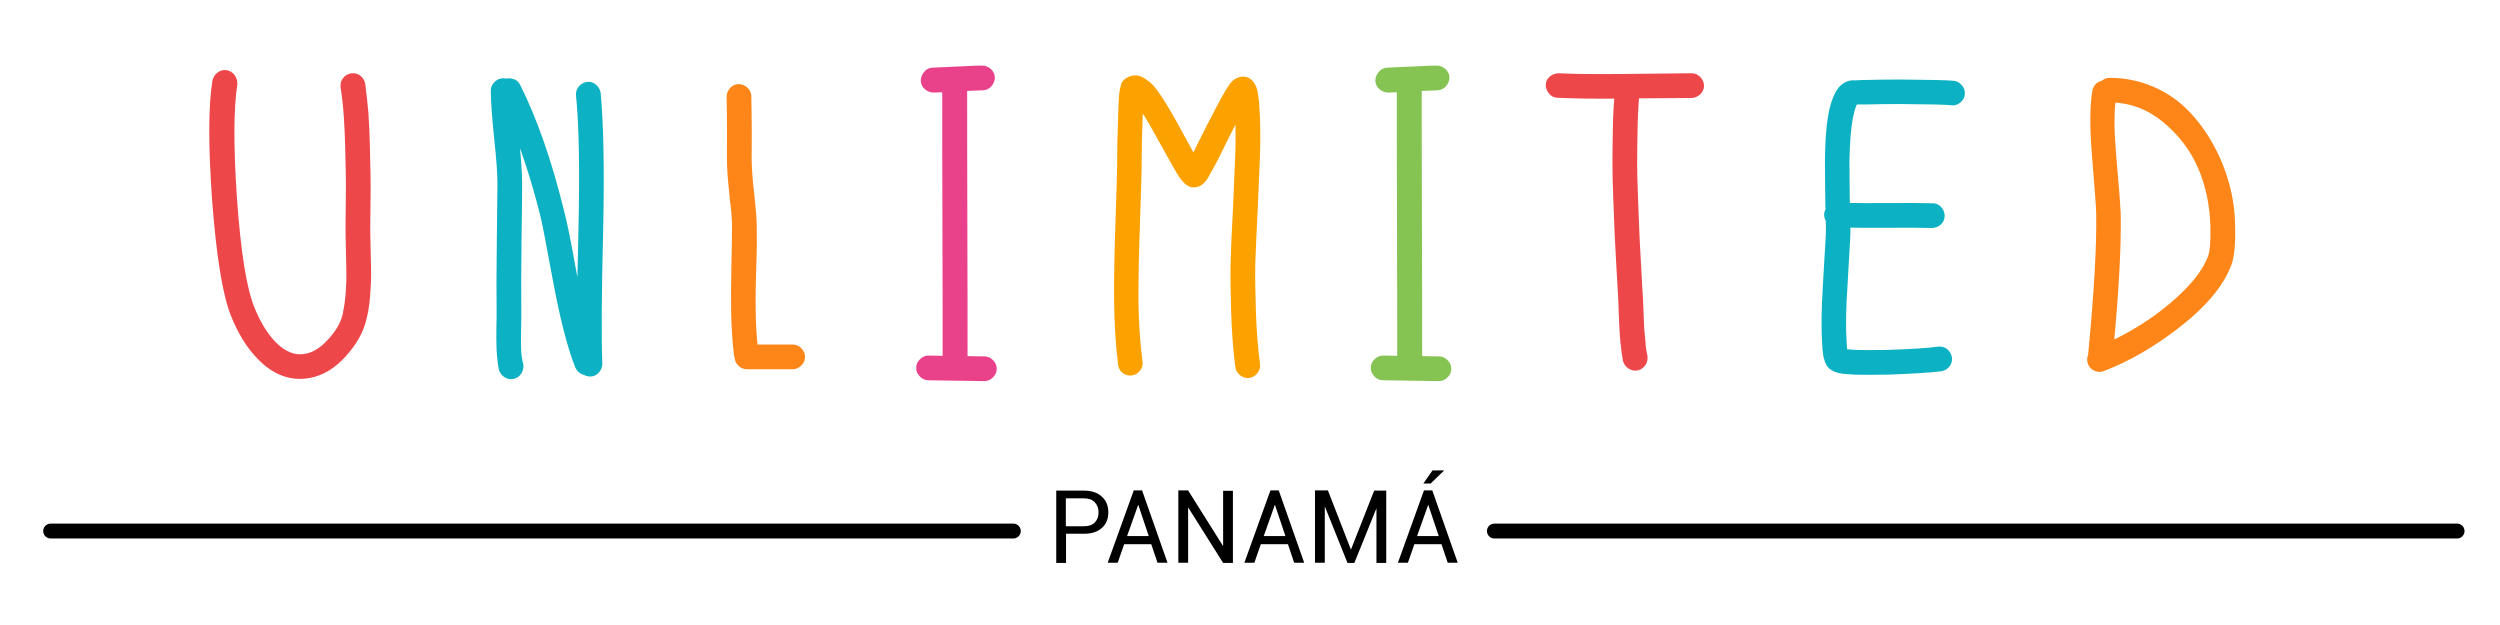 <?xml version="1.0" encoding="utf-8"?>
<!-- Generator: Adobe Illustrator 22.0.1, SVG Export Plug-In . SVG Version: 6.00 Build 0)  -->
<svg version="1.1" xmlns="http://www.w3.org/2000/svg" xmlns:xlink="http://www.w3.org/1999/xlink" x="0px" y="0px"
	 viewBox="0 0 1200 300" style="enable-background:new 0 0 1200 300;" xml:space="preserve">
<style type="text/css">
	.st0{fill:#ED474A;stroke:#ED474A;stroke-width:4.064;stroke-miterlimit:10;}
	.st1{fill:#0CB2C3;stroke:#0CB2C3;stroke-width:4.064;stroke-miterlimit:10;}
	.st2{fill:#FE8518;stroke:#FE8518;stroke-width:4.064;stroke-miterlimit:10;}
	.st3{fill:#EA418B;stroke:#EA418B;stroke-width:4.064;stroke-miterlimit:10;}
	.st4{fill:#FBA100;stroke:#FBA100;stroke-width:4.064;stroke-miterlimit:10;}
	.st5{fill:#85C353;stroke:#85C353;stroke-width:4.064;stroke-miterlimit:10;}
	.st6{fill:none;stroke:#000000;stroke-width:7.139;stroke-linecap:round;stroke-linejoin:round;stroke-miterlimit:10;}
	.st7{display:none;}
	.st8{display:inline;}
	.st9{stroke:#000000;stroke-width:4.063;stroke-miterlimit:10;}
	.st10{fill:none;stroke:#000000;stroke-width:7.138;stroke-linecap:round;stroke-linejoin:round;stroke-miterlimit:10;}
	.st11{fill:#FFFFFF;stroke:#FFFFFF;stroke-width:4.063;stroke-miterlimit:10;}
	.st12{fill:#FFFFFF;}
	.st13{fill:none;stroke:#FFFFFF;stroke-width:7.138;stroke-linecap:round;stroke-linejoin:round;stroke-miterlimit:10;}
</style>
<g id="Capa_1">
	<g>
		<path class="st0" d="M111.9,40.3c-1.8,11.6-1.9,29.8-0.2,54.8c1.8,25.7,4.6,43.4,8.4,52.9c2.9,7.3,6.4,13.1,10.7,17.6
			c5.1,5.2,10.5,7.3,16.2,6.2c4-0.7,8-3.1,11.9-7.4c4-4.3,6.6-8.7,7.6-13.3c0.6-2.9,1.1-6,1.4-9.6c0.3-3.5,0.4-6.6,0.4-9.3
			c0-2.7-0.1-6.2-0.2-10.5c-0.1-4.4-0.2-7.6-0.2-9.9c0-2.6,0-7.2,0.1-13.8c0.1-6.6,0.1-11.6,0-15c-0.1-3.4-0.2-7.8-0.3-13.2
			c-0.1-5.3-0.4-10.2-0.7-14.7c-0.3-4.5-0.8-8.9-1.5-13.4c-0.1-1.2,0.1-2.2,0.8-3c0.6-0.8,1.5-1.3,2.6-1.5c1.1-0.1,2.1,0.1,2.9,0.8
			c0.8,0.7,1.3,1.5,1.5,2.5c0.6,4.6,1.1,9.2,1.5,13.8c0.3,4.7,0.6,9.8,0.7,15.2c0.1,5.5,0.2,9.9,0.3,13.5c0.1,3.5,0.1,8.6,0,15.1
			c-0.1,6.6-0.1,11.1-0.1,13.6c0,1.8,0.1,5,0.2,9.5c0.1,4.5,0.2,8.1,0.2,10.9c0,2.8-0.2,6.2-0.5,10.1c-0.3,4-0.9,7.5-1.7,10.6
			c-1.3,5.7-4.4,11.3-9.4,16.8c-4.9,5.5-10.3,8.7-16,9.8c-8.6,1.6-16.4-1.3-23.4-8.6c-5.1-5.2-9.2-12-12.5-20.3
			c-3.9-10.1-6.8-28.5-8.8-55c-1.8-25.6-1.8-44.5,0.2-56.6c0.3-1,0.8-1.9,1.7-2.5c0.8-0.6,1.8-0.9,2.8-0.7c1,0.2,1.9,0.7,2.5,1.6
			C111.7,38.4,112,39.3,111.9,40.3z"/>
		<path class="st1" d="M247.8,41.5c8.2,16.4,15.1,36.3,20.9,59.9c1.6,6,3.3,14.6,5.3,25.8c2,11.2,3.6,19.5,4.9,24.7
			c0-6.4,0.3-20.4,0.8-42.1c0.6-28.2,0.3-49.6-1.2-64.2c-0.1-1,0.2-2,0.9-2.8c0.7-0.8,1.6-1.3,2.6-1.5c1-0.1,2,0.2,2.8,0.9
			c0.8,0.7,1.3,1.6,1.5,2.6c1.4,15.2,1.8,36.9,1.2,65.2c-0.8,31.3-0.9,52.9-0.4,64.6c0,1-0.4,2-1.1,2.8c-0.7,0.8-1.6,1.3-2.6,1.3
			c-0.8,0-1.6-0.2-2.3-0.6c-1.4-0.3-2.5-1.1-3.1-2.5c-3.6-9.1-7.2-22.9-10.6-41.3c-3.4-18.4-5.4-28.7-6-30.9
			c-4.4-17.7-9.6-33.4-15.4-47.2c0.3,1.6,0.6,4.6,1,9c1,10.4,1.6,17.9,1.6,22.6c0,4.4-0.1,13.8-0.3,28c-0.2,14.2-0.2,25.3-0.1,33.3
			c0,2,0,4.8-0.1,8.6c-0.1,3.8-0.1,7,0,9.8c0.1,2.7,0.4,5.3,1.1,7.8c0.1,1-0.1,2-0.7,2.9c-0.6,0.9-1.4,1.5-2.4,1.7
			c-1,0.2-2,0-2.9-0.6c-0.9-0.6-1.5-1.4-1.8-2.4c-0.5-2.7-0.8-5.7-1-8.8c-0.1-3.1-0.2-6.7-0.1-10.7c0.1-4,0.1-6.8,0.1-8.2
			c-0.1-7.8-0.1-18.9,0.1-33.2c0.2-14.3,0.3-23.7,0.3-28.1c0-4.6-0.5-11.8-1.6-21.8c-1-10-1.6-17.6-1.6-22.6c0-1,0.4-2,1.2-2.7
			c0.8-0.8,1.7-1.2,2.7-1.2c0.5,0,1,0.1,1.6,0.2c0.9-0.3,1.8-0.2,2.7,0.1C246.6,40,247.3,40.6,247.8,41.5z"/>
		<path class="st2" d="M358.6,46.2c0.1,3.8,0.2,9.9,0.2,18.5c-0.1,7.7-0.1,13.7,0.2,17.9c0.1,2,0.5,6.2,1.2,12.7
			c0.6,5.5,1,9.9,1,13.3c0.1,4.6,0.1,10.8-0.2,18.8c-0.3,8-0.4,15.2-0.3,21.7c0.1,6.5,0.4,12.6,1.1,18.3h18.7c1,0,2,0.4,2.7,1.2
			c0.8,0.8,1.2,1.7,1.2,2.7c0,1-0.4,2-1.2,2.7c-0.8,0.8-1.7,1.2-2.7,1.2h-22c-1,0-2-0.4-2.7-1.2c-0.8-0.8-1.2-1.7-1.2-2.7
			c-0.1-0.3-0.2-0.5-0.2-0.6c-0.8-6.1-1.2-12.7-1.4-19.7c-0.1-7-0.1-14.8,0.1-23.3c0.2-8.5,0.3-14.9,0.3-19.2c0-3.1-0.3-7.3-1-12.5
			c-0.7-6.5-1-10.9-1.2-13.1c-0.3-4.3-0.3-10.5-0.2-18.5c0-8.3-0.1-14.3-0.2-17.9c0-1,0.4-2,1.1-2.8c0.7-0.8,1.6-1.3,2.6-1.3
			c1,0,2,0.4,2.8,1.1C358.2,44.3,358.6,45.2,358.6,46.2z"/>
		<path class="st3" d="M447.8,34.5c3.1-0.1,7.5-0.3,13.2-0.6c5.7-0.3,9.1-0.4,10.4-0.4c1,0,2,0.4,2.8,1.1c0.8,0.7,1.3,1.6,1.3,2.6
			c0,1-0.4,2-1.1,2.8c-0.7,0.8-1.6,1.3-2.6,1.3l-9.6,0.4v0.8c0,14.4,0,36.2,0.1,65.2c0.1,29,0.1,50.7,0.1,65.2
			c4,0.1,7.4,0.2,10.1,0.2c1,0,2,0.4,2.7,1.2c0.8,0.8,1.2,1.7,1.2,2.7c0,1-0.4,2-1.2,2.7c-0.8,0.8-1.7,1.2-2.7,1.2
			c-3,0-7.4-0.1-13.4-0.2c-5.9-0.1-10.4-0.2-13.4-0.2c-1,0-2-0.4-2.7-1.2c-0.8-0.8-1.2-1.7-1.2-2.7c0-1,0.4-2,1.2-2.7
			c0.8-0.8,1.7-1.2,2.7-1.2c2.5,0,5.4,0.1,8.8,0.2c0-14.6,0-36.3-0.1-65.2c-0.1-28.9-0.1-50.6-0.1-65.1v-0.4l-6.2,0.2
			c-1,0-2-0.4-2.8-1.1c-0.8-0.7-1.3-1.6-1.3-2.6c0-1,0.4-2,1.1-2.8C445.8,34.9,446.7,34.5,447.8,34.5z"/>
		<path class="st4" d="M538.7,174.7c-1.2-9.4-1.8-19.7-1.9-31c-0.1-11.3,0.2-24.1,0.7-38.2c0.5-14.2,0.8-24.5,0.8-31
			c0-3.6,0.1-9.4,0.4-17.2c0.1-5.1,0.3-8.5,0.4-10.3c0.1-1.6,0.3-2.8,0.4-3.7c0.1-0.5,0.3-1,0.4-1.4c0-0.4,0.1-0.7,0.2-1
			c0.4-0.8,1-1.4,1.8-1.8c2.3-1.4,4.7-1.2,7.2,0.8c1.6,0.9,3.2,2.5,4.9,4.9c2.3,3.1,5.3,8,9,14.6l8.2,15l1.6,3.1l1-1.8l7-14
			c3.4-6.6,5.9-11.4,7.6-14.4c1.2-2.2,2.2-3.9,3.1-5.1c0.5-0.8,1-1.4,1.6-2c1.2-0.9,2.4-1.4,3.7-1.4c1.3,0,2.4,0.6,3.3,1.8
			c0.4,0.5,0.7,1.1,1,1.8c0.4,0.9,0.6,2.1,0.8,3.5c0.4,2.2,0.6,5.3,0.8,9.4c0.3,6.9,0.3,13.8,0,20.9l-1,23.6
			c-0.7,12.9-1,22-1.2,27.3c-0.1,5.3,0,12.8,0.3,22.3c0.3,9.6,1,18,2,25.5c0.1,1-0.1,2-0.8,2.9c-0.7,0.9-1.5,1.4-2.5,1.6
			c-1,0.1-2-0.1-2.9-0.8c-0.9-0.7-1.4-1.5-1.6-2.5c-1-7.7-1.7-16.4-2-26.1c-0.3-9.8-0.4-17.4-0.3-22.9c0.1-5.5,0.5-14.7,1.2-27.6
			l1-23.6c0.3-7,0.3-13.7,0-20.1c0-1.3-0.1-2.5-0.2-3.7l-6.8,13.3c-3.6,7.4-6,12.2-7.2,14.2l-2.7,4.9c-0.5,0.8-1,1.4-1.4,1.8
			c-0.4,0.4-0.8,0.7-1.2,1c-1,0.5-2.1,0.7-3.1,0.6c-1-0.3-2-0.9-2.9-2c-0.5-0.4-1-1-1.6-2c-0.9-1.3-2-3.1-3.3-5.5L556,63.2
			c-3.5-6.4-6.3-10.9-8.4-13.7l-0.8-1c-0.1,2.3-0.3,5.3-0.4,9c-0.3,7.2-0.4,12.8-0.4,17c0,6.9-0.3,17.4-0.8,31.4
			c-0.5,14-0.8,26.6-0.8,37.6c0.1,10.9,0.8,21.1,2,30.4c0.1,1-0.1,2-0.8,2.8c-0.7,0.8-1.5,1.3-2.6,1.5c-1.1,0.1-2.1-0.1-2.9-0.8
			C539.3,176.8,538.8,175.9,538.7,174.7z"/>
		<path class="st5" d="M666,34.5c3.1-0.1,7.5-0.3,13.2-0.6c5.7-0.3,9.1-0.4,10.4-0.4c1,0,2,0.4,2.8,1.1c0.8,0.7,1.3,1.6,1.3,2.6
			c0,1-0.4,2-1.1,2.8c-0.7,0.8-1.6,1.3-2.6,1.3l-9.6,0.4v0.8c0,14.4,0,36.2,0.1,65.2c0.1,29,0.1,50.7,0.1,65.2
			c4,0.1,7.4,0.2,10.1,0.2c1,0,2,0.4,2.7,1.2c0.8,0.8,1.2,1.7,1.2,2.7c0,1-0.4,2-1.2,2.7c-0.8,0.8-1.7,1.2-2.7,1.2
			c-3,0-7.4-0.1-13.4-0.2c-5.9-0.1-10.4-0.2-13.4-0.2c-1,0-2-0.4-2.7-1.2c-0.8-0.8-1.2-1.7-1.2-2.7c0-1,0.4-2,1.2-2.7
			c0.8-0.8,1.7-1.2,2.7-1.2c2.5,0,5.4,0.1,8.8,0.2c0-14.6,0-36.3-0.1-65.2c-0.1-28.9-0.1-50.6-0.1-65.1v-0.4l-6.2,0.2
			c-1,0-2-0.4-2.8-1.1c-0.8-0.7-1.3-1.6-1.3-2.6c0-1,0.4-2,1.1-2.8C664.1,34.9,665,34.5,666,34.5z"/>
		<path class="st0" d="M748.2,37.2c6.2,0.3,12.9,0.4,20,0.4c7.1,0,15-0.1,23.7-0.2c8.7-0.1,15.4-0.2,20.1-0.2c1,0,2,0.4,2.7,1.2
			s1.2,1.7,1.2,2.7c0,1-0.4,2-1.2,2.7S813,45,811.9,45c-3.8,0-12.8,0.1-27.1,0.2c-0.4,5.2-0.7,10.8-0.8,16.8
			c-0.1,6-0.2,11.1-0.2,15.4c0,4.3,0.1,10,0.4,17.3c0.3,7.2,0.5,12.4,0.6,15.4c0.1,3.1,0.4,8.8,0.9,17.4c0.5,8.5,0.7,13.8,0.9,15.9
			c0.1,1.7,0.2,4.1,0.3,7.1c0.1,3.1,0.2,5.5,0.3,7.3l0.6,6.4c0.1,2.6,0.5,4.9,1,7c0.1,1-0.1,2-0.7,2.9c-0.6,0.9-1.4,1.5-2.4,1.7
			c-1,0.2-2,0-2.9-0.6c-0.9-0.6-1.5-1.4-1.8-2.4c-0.5-3-0.9-6-1.2-9c-0.3-3-0.5-6.9-0.7-11.6c-0.2-4.7-0.3-7.6-0.3-8.5
			c-0.1-2.1-0.4-7.3-0.9-15.7c-0.5-8.4-0.7-14.1-0.9-17.3c-0.1-3.1-0.3-8.3-0.6-15.5c-0.3-7.2-0.4-13-0.4-17.5
			c0-4.4,0.1-9.6,0.2-15.6c0.1-6,0.4-11.6,0.8-16.8c-11.4,0.1-21.2,0-29.3-0.4c-1,0-1.9-0.4-2.6-1.3c-0.7-0.8-1.1-1.8-1.1-2.8
			c0-1,0.4-1.9,1.3-2.6C746.2,37.6,747.1,37.2,748.2,37.2z"/>
		<path class="st1" d="M936.8,48.5c-2.5-0.3-10.7-0.5-24.8-0.6c-6.4,0-11.6,0.1-15.6,0.2h-5.1c-0.5,0.1-0.9,0.2-1.2,0.2
			c-0.4,0.4-0.7,1-1,1.8c-0.7,1.6-1.2,3.8-1.8,6.6c-0.9,4.9-1.4,11.6-1.6,20.1c0,5.3,0.1,12.6,0.2,21.8v0.8
			c4.6,0.1,11.5,0.2,20.9,0.1c9.4-0.1,16.3,0,20.9,0.1c1,0,1.9,0.4,2.6,1.2c0.7,0.8,1.1,1.7,1.1,2.8c0,1.1-0.4,2-1.2,2.7
			c-0.8,0.7-1.8,1.1-2.9,1.1c-4.7-0.1-11.5-0.2-20.5-0.1c-9,0.1-15.9,0-20.7-0.1c0.1,3,0.1,5.1,0,6.4c-1,18.3-1.6,28.9-1.8,31.6
			c-0.3,7.5-0.3,13.6,0,18.1c0.1,2.6,0.3,4.5,0.4,5.7c0.1,0.1,0.2,0.3,0.2,0.4c0.3,0.1,0.5,0.2,0.8,0.2c1.3,0.1,3.1,0.3,5.3,0.4
			c3.8,0.1,8.6,0.1,14.6,0c12-0.4,20.2-0.9,24.8-1.6c1.2-0.1,2.2,0.1,3,0.8c0.8,0.7,1.3,1.5,1.5,2.6c0.1,1.1-0.1,2.1-0.8,2.9
			c-0.7,0.8-1.5,1.3-2.5,1.5c-5.1,0.6-13.7,1.2-25.7,1.6c-6.1,0.1-11.2,0.1-15.2,0c-2.3-0.1-4.3-0.3-5.9-0.4c-2-0.3-3.4-0.7-4.5-1.4
			c-1-0.5-1.8-1.4-2.3-2.7c-0.3-0.8-0.5-1.7-0.8-2.7c-0.3-1.7-0.5-4-0.6-6.8c-0.3-4.7-0.3-11,0-18.9c0.1-2.7,0.7-13.3,1.8-31.6
			c0.1-1.4,0.1-4,0-7.8c-0.5-0.8-0.8-1.6-0.8-2.5c0-0.8,0.3-1.4,0.8-2l-0.2-2.1c-0.1-9.4-0.2-16.8-0.2-22.2
			c0.1-8.8,0.6-15.9,1.6-21.3c0.6-3.4,1.4-6.1,2.3-8.2c1.2-3,2.8-5,4.9-6c0.5-0.3,1.2-0.5,2.1-0.6h1.8c1.4-0.1,3.2-0.2,5.5-0.2
			c4.2-0.1,9.4-0.2,15.8-0.2c14.3,0.1,22.8,0.3,25.6,0.6c1,0.1,1.9,0.6,2.6,1.5c0.7,0.8,1,1.8,0.9,2.8c-0.1,1-0.6,1.9-1.5,2.6
			C938.8,48.4,937.8,48.7,936.8,48.5z"/>
		<path class="st2" d="M1012.7,39.4c7.1,0,13.8,1.4,20.1,4.1s11.6,6.4,16.1,11c4.5,4.6,8.4,9.9,11.7,15.9c3.3,6,5.8,12.2,7.5,18.5
			c1.7,6.2,2.6,12.6,2.7,18.9c0.3,8.8-0.3,15-1.6,18.5c-3.6,9.9-12.2,20-25.6,30.2c-11.6,8.8-23.1,15.4-34.5,19.7
			c-1,0.4-2,0.4-3-0.1c-1-0.5-1.7-1.2-2-2.2c-0.4-1-0.3-2.1,0.2-3.1v-0.2c2.9-30,4.2-52.9,3.9-68.5c0-2-0.7-11.4-2.1-28.5
			c-1-12.2-1-22.1,0.2-29.6c0.4-2,1.6-3.1,3.5-3.3C1010.5,39.8,1011.5,39.4,1012.7,39.4z M1012.5,166.3c9.2-4.2,18-9.4,26.3-15.8
			c12.2-9.5,19.9-18.5,23-26.9c1-2.6,1.4-7.7,1.2-15.4c-0.3-10.1-2.3-19.7-6.2-28.7c-4-9-9.9-16.5-17.5-22.7
			c-7.6-6.2-16.2-9.4-25.7-9.7c-0.9,6.5-0.9,15.1,0,25.7c1.6,18.3,2.3,28.1,2.3,29.3C1016.2,117.8,1015.1,139.2,1012.5,166.3z"/>
	</g>
	<g>
		<g>
			<path d="M511.7,256.3v13.9H507v-34.7h13.3c3.7,0,6.6,1,8.6,2.9c2.1,1.9,3.1,4.4,3.1,7.5c0,3.1-1,5.7-3.1,7.5
				c-2.1,1.9-4.9,2.8-8.6,2.8H511.7z M511.7,252.6h8.6c2.3,0,4.1-0.6,5.3-1.9c1.2-1.3,1.7-2.9,1.7-4.8c0-1.9-0.6-3.5-1.8-4.8
				c-1.2-1.3-2.9-1.9-5.3-1.9h-8.6V252.6z"/>
			<path d="M552.6,261.2h-13l-3.1,8.9h-4.8l12.5-34.7h4l12.2,34.7h-4.8L552.6,261.2z M541,257.3h10.4l-5-14.9h-0.1L541,257.3z"/>
			<path d="M591.8,270.2h-4.7l-16.7-26.5l-0.1,0v26.4h-4.7v-34.7h4.7L587,262l0.1,0v-26.4h4.7V270.2z"/>
			<path d="M618.2,261.2h-13l-3.1,8.9h-4.8l12.5-34.7h4l12.2,34.7h-4.8L618.2,261.2z M606.6,257.3h10.4l-5-14.9h-0.1L606.6,257.3z"
				/>
			<path d="M648.4,263.7h0.1l11.1-28.2h5.8v34.7h-4.7v-26l-0.1,0l-10.5,26h-3.3L636,243.3l-0.1,0v26.8h-4.7v-34.7h6.2L648.4,263.7z"
				/>
			<path d="M691.9,261.2h-13l-3.1,8.9h-4.8l12.5-34.7h4l12.2,34.7h-4.8L691.9,261.2z M680.2,257.3h10.4l-5-14.9h-0.1L680.2,257.3z
				 M687.6,225.8h5.5l0,0.1l-6.4,6.2h-3.5L687.6,225.8z"/>
		</g>
		<line class="st6" x1="717.3" y1="254.9" x2="1179.4" y2="254.9"/>
		<line class="st6" x1="24.3" y1="254.9" x2="486.4" y2="254.9"/>
	</g>
</g>
<g id="Capa_2" class="st7">
	<g class="st8">
		<g>
			<path class="st9" d="M110.2,38.4c-1.8,11.6-1.9,29.8-0.2,54.8c1.8,25.7,4.6,43.4,8.4,52.9c2.9,7.3,6.4,13.1,10.7,17.6
				c5.1,5.2,10.5,7.3,16.2,6.2c4-0.7,8-3.1,11.9-7.4c4-4.3,6.6-8.7,7.6-13.3c0.6-2.9,1.1-6,1.4-9.6c0.3-3.5,0.4-6.6,0.4-9.3
				c0-2.7-0.1-6.2-0.2-10.5c-0.1-4.4-0.2-7.6-0.2-9.8c0-2.6,0-7.2,0.1-13.7c0.1-6.6,0.1-11.6,0-15c-0.1-3.4-0.2-7.8-0.3-13.2
				c-0.1-5.3-0.4-10.2-0.7-14.7c-0.3-4.5-0.8-8.9-1.5-13.4c-0.1-1.2,0.1-2.2,0.8-3c0.6-0.8,1.5-1.3,2.6-1.5c1.1-0.1,2.1,0.1,2.9,0.8
				c0.8,0.7,1.3,1.5,1.5,2.5c0.6,4.6,1.1,9.2,1.5,13.8c0.3,4.7,0.6,9.8,0.7,15.2c0.1,5.5,0.2,9.9,0.3,13.5c0.1,3.5,0.1,8.6,0,15.1
				C174,103,174,107.5,174,110c0,1.8,0.1,5,0.2,9.5c0.1,4.5,0.2,8.1,0.2,10.9c0,2.8-0.2,6.2-0.5,10.1c-0.3,4-0.9,7.5-1.7,10.6
				c-1.3,5.7-4.4,11.3-9.4,16.8c-4.9,5.5-10.3,8.7-16,9.8c-8.6,1.6-16.4-1.3-23.4-8.6c-5.1-5.2-9.2-12-12.5-20.3
				c-3.9-10.1-6.8-28.5-8.8-55c-1.8-25.6-1.8-44.5,0.2-56.6c0.3-1,0.8-1.9,1.7-2.5c0.8-0.6,1.8-0.9,2.8-0.7c1,0.2,1.9,0.7,2.5,1.6
				C110.1,36.4,110.4,37.4,110.2,38.4z"/>
			<path class="st9" d="M246.2,39.6c8.2,16.4,15.1,36.3,20.9,59.9c1.6,6,3.3,14.6,5.3,25.8c2,11.2,3.6,19.5,4.9,24.7
				c0-6.4,0.3-20.4,0.8-42.1c0.6-28.2,0.3-49.6-1.2-64.2c-0.1-1,0.2-2,0.9-2.8c0.7-0.8,1.6-1.3,2.6-1.5c1-0.1,2,0.2,2.8,0.9
				c0.8,0.7,1.3,1.6,1.5,2.6c1.4,15.2,1.8,36.9,1.2,65.1c-0.8,31.3-0.9,52.9-0.4,64.6c0,1-0.4,2-1.1,2.8c-0.7,0.8-1.6,1.3-2.6,1.3
				c-0.8,0-1.6-0.2-2.3-0.6c-1.4-0.3-2.5-1.1-3.1-2.5c-3.6-9.1-7.2-22.9-10.6-41.2c-3.4-18.4-5.4-28.7-5.9-30.9
				c-4.4-17.7-9.6-33.4-15.4-47.2c0.3,1.6,0.6,4.6,1,9c1,10.4,1.6,17.9,1.6,22.6c0,4.4-0.1,13.8-0.3,28c-0.2,14.2-0.2,25.3-0.1,33.3
				c0,2,0,4.8-0.1,8.6c-0.1,3.8-0.1,7,0,9.8c0.1,2.7,0.4,5.3,1.1,7.8c0.1,1-0.1,2-0.7,2.9c-0.6,0.9-1.4,1.5-2.4,1.7
				c-1,0.2-2,0-2.9-0.6c-0.9-0.6-1.5-1.4-1.8-2.4c-0.5-2.7-0.8-5.7-1-8.8c-0.1-3.1-0.2-6.7-0.1-10.7c0.1-4,0.1-6.8,0.1-8.2
				c-0.1-7.8-0.1-18.9,0.1-33.2c0.2-14.3,0.3-23.7,0.3-28.1c0-4.5-0.5-11.8-1.6-21.8c-1-10-1.6-17.6-1.6-22.6c0-1,0.4-2,1.2-2.7
				c0.8-0.8,1.7-1.2,2.7-1.2c0.5,0,1,0.1,1.6,0.2c0.9-0.3,1.8-0.2,2.7,0.1C244.9,38.1,245.6,38.7,246.2,39.6z"/>
			<path class="st9" d="M356.9,44.3c0.1,3.8,0.2,9.9,0.2,18.5c-0.1,7.7-0.1,13.7,0.2,17.9c0.1,2,0.5,6.2,1.2,12.7
				c0.6,5.5,1,9.9,1,13.3c0.1,4.6,0.1,10.8-0.2,18.8c-0.3,8-0.4,15.2-0.3,21.7c0.1,6.5,0.4,12.6,1.1,18.3h18.7c1,0,2,0.4,2.7,1.2
				c0.8,0.8,1.2,1.7,1.2,2.7c0,1-0.4,2-1.2,2.7c-0.8,0.8-1.7,1.2-2.7,1.2h-22c-1,0-2-0.4-2.7-1.2c-0.8-0.8-1.2-1.7-1.2-2.7
				c-0.1-0.3-0.2-0.5-0.2-0.6c-0.8-6.1-1.2-12.7-1.4-19.7c-0.1-7-0.1-14.8,0.1-23.3c0.2-8.5,0.3-14.9,0.3-19.2c0-3.1-0.3-7.3-1-12.5
				c-0.7-6.5-1-10.9-1.2-13.1c-0.3-4.3-0.3-10.5-0.2-18.5c0-8.3-0.1-14.3-0.2-17.9c0-1,0.4-2,1.1-2.8c0.7-0.8,1.6-1.3,2.6-1.3
				c1,0,2,0.4,2.8,1.1C356.5,42.4,356.9,43.2,356.9,44.3z"/>
			<path class="st9" d="M446.1,32.6c3.1-0.1,7.5-0.3,13.2-0.6c5.7-0.3,9.1-0.4,10.4-0.4c1,0,2,0.4,2.8,1.1c0.8,0.7,1.3,1.6,1.3,2.6
				c0,1-0.4,2-1.1,2.8c-0.7,0.8-1.6,1.3-2.6,1.3l-9.6,0.4v0.8c0,14.4,0,36.1,0.1,65.1c0.1,29,0.1,50.7,0.1,65.1
				c4,0.1,7.4,0.2,10.1,0.2c1,0,2,0.4,2.7,1.2c0.8,0.8,1.2,1.7,1.2,2.7c0,1-0.4,2-1.2,2.7c-0.8,0.8-1.7,1.2-2.7,1.2
				c-3,0-7.4-0.1-13.4-0.2c-5.9-0.1-10.4-0.2-13.4-0.2c-1,0-2-0.4-2.7-1.2c-0.8-0.8-1.2-1.7-1.2-2.7c0-1,0.4-2,1.2-2.7
				s1.7-1.2,2.7-1.2c2.5,0,5.4,0.1,8.8,0.2c0-14.6,0-36.3-0.1-65.2c-0.1-28.9-0.1-50.6-0.1-65v-0.4l-6.2,0.2c-1,0-2-0.4-2.8-1.1
				c-0.8-0.7-1.3-1.6-1.3-2.6c0-1,0.4-2,1.1-2.8C444.1,33,445,32.6,446.1,32.6z"/>
			<path class="st9" d="M536.9,172.8c-1.2-9.4-1.8-19.7-1.9-31c-0.1-11.3,0.2-24.1,0.7-38.2c0.5-14.2,0.8-24.5,0.8-31
				c0-3.6,0.1-9.4,0.4-17.2c0.1-5.1,0.3-8.5,0.4-10.3c0.1-1.6,0.3-2.8,0.4-3.7c0.1-0.5,0.3-1,0.4-1.4c0-0.4,0.1-0.7,0.2-1
				c0.4-0.8,1-1.4,1.8-1.8c2.3-1.4,4.7-1.2,7.2,0.8c1.6,0.9,3.2,2.5,4.9,4.9c2.3,3.1,5.3,8,9,14.6l8.2,15l1.6,3.1l1-1.8l7-14
				c3.4-6.6,5.9-11.4,7.6-14.4c1.2-2.2,2.2-3.9,3.1-5.1c0.5-0.8,1-1.4,1.6-2c1.2-0.9,2.4-1.4,3.7-1.4c1.3,0,2.4,0.6,3.3,1.8
				c0.4,0.5,0.7,1.1,1,1.8c0.4,0.9,0.6,2.1,0.8,3.5c0.4,2.2,0.6,5.3,0.8,9.4c0.3,6.9,0.3,13.8,0,20.9l-1,23.6
				c-0.7,12.9-1,22-1.2,27.3c-0.1,5.3,0,12.8,0.3,22.3c0.3,9.6,1,18,2,25.5c0.1,1-0.1,2-0.8,2.9c-0.7,0.9-1.5,1.4-2.5,1.6
				c-1,0.1-2-0.1-2.9-0.8c-0.9-0.7-1.4-1.5-1.6-2.5c-1-7.7-1.7-16.4-2-26.1c-0.3-9.8-0.4-17.4-0.3-22.9c0.1-5.5,0.5-14.7,1.2-27.6
				l1-23.6c0.3-7,0.3-13.7,0-20.1c0-1.3-0.1-2.5-0.2-3.7l-6.8,13.3c-3.6,7.4-6,12.2-7.2,14.2l-2.7,4.9c-0.5,0.8-1,1.4-1.4,1.8
				c-0.4,0.4-0.8,0.7-1.2,1c-1,0.5-2.1,0.7-3.1,0.6c-1-0.3-2-0.9-2.9-2c-0.5-0.4-1-1-1.6-2c-0.9-1.3-2-3.1-3.3-5.5l-8.2-15.2
				c-3.5-6.4-6.3-10.9-8.4-13.7l-0.8-1c-0.1,2.3-0.3,5.3-0.4,9c-0.3,7.2-0.4,12.8-0.4,17c0,6.9-0.3,17.4-0.8,31.4
				c-0.5,14-0.8,26.6-0.8,37.6c0.1,10.9,0.8,21.1,2,30.4c0.1,1-0.1,2-0.8,2.8c-0.7,0.8-1.5,1.3-2.6,1.5c-1.1,0.1-2.1-0.1-2.9-0.8
				C537.6,174.9,537.1,174,536.9,172.8z"/>
			<path class="st9" d="M664.3,32.6c3.1-0.1,7.5-0.3,13.2-0.6c5.7-0.3,9.1-0.4,10.4-0.4c1,0,2,0.4,2.8,1.1c0.8,0.7,1.3,1.6,1.3,2.6
				c0,1-0.4,2-1.1,2.8c-0.7,0.8-1.6,1.3-2.6,1.3l-9.6,0.4v0.8c0,14.4,0,36.1,0.1,65.1c0.1,29,0.1,50.7,0.1,65.1
				c4,0.1,7.4,0.2,10.1,0.2c1,0,2,0.4,2.7,1.2c0.8,0.8,1.2,1.7,1.2,2.7c0,1-0.4,2-1.2,2.7c-0.8,0.8-1.7,1.2-2.7,1.2
				c-3,0-7.4-0.1-13.4-0.2c-5.9-0.1-10.4-0.2-13.4-0.2c-1,0-2-0.4-2.7-1.2c-0.8-0.8-1.2-1.7-1.2-2.7c0-1,0.4-2,1.2-2.7
				s1.7-1.2,2.7-1.2c2.5,0,5.4,0.1,8.8,0.2c0-14.6,0-36.3-0.1-65.2c-0.1-28.9-0.1-50.6-0.1-65v-0.4l-6.2,0.2c-1,0-2-0.4-2.8-1.1
				c-0.8-0.7-1.3-1.6-1.3-2.6c0-1,0.4-2,1.1-2.8C662.4,33,663.3,32.6,664.3,32.6z"/>
			<path class="st9" d="M746.4,35.3c6.2,0.3,12.9,0.4,20,0.4c7.1,0,15-0.1,23.7-0.2c8.7-0.1,15.4-0.2,20.1-0.2c1,0,2,0.4,2.7,1.2
				c0.8,0.8,1.2,1.7,1.2,2.7c0,1-0.4,2-1.2,2.7c-0.8,0.8-1.7,1.2-2.7,1.2c-3.8,0-12.8,0.1-27.1,0.2c-0.4,5.2-0.7,10.8-0.8,16.8
				c-0.1,6-0.2,11.1-0.2,15.4s0.1,10,0.4,17.3c0.3,7.2,0.5,12.4,0.6,15.4c0.1,3.1,0.4,8.8,0.9,17.4c0.5,8.5,0.7,13.8,0.9,15.9
				c0.1,1.7,0.2,4.1,0.3,7.1c0.1,3.1,0.2,5.5,0.3,7.3l0.6,6.4c0.1,2.6,0.5,4.9,1,7c0.1,1-0.1,2-0.7,2.9c-0.6,0.9-1.4,1.5-2.4,1.7
				c-1,0.2-2,0-2.9-0.6c-0.9-0.6-1.5-1.4-1.8-2.4c-0.5-3-0.9-6-1.2-9c-0.3-3-0.5-6.9-0.7-11.6c-0.2-4.7-0.3-7.6-0.3-8.5
				c-0.1-2.1-0.4-7.3-0.9-15.7c-0.5-8.4-0.7-14.1-0.9-17.3c-0.1-3.1-0.3-8.3-0.6-15.5c-0.3-7.2-0.4-13-0.4-17.5
				c0-4.4,0.1-9.6,0.2-15.6c0.1-6,0.4-11.6,0.8-16.8c-11.4,0.1-21.2,0-29.3-0.4c-1,0-1.9-0.4-2.6-1.3c-0.7-0.8-1.1-1.8-1.1-2.8
				c0-1,0.4-1.9,1.3-2.6C744.4,35.7,745.4,35.3,746.4,35.3z"/>
			<path class="st9" d="M935,46.6c-2.5-0.3-10.7-0.5-24.8-0.6c-6.4,0-11.6,0.1-15.6,0.2h-5.1c-0.5,0.1-0.9,0.2-1.2,0.2
				c-0.4,0.4-0.7,1-1,1.8c-0.7,1.6-1.2,3.8-1.8,6.6c-0.9,4.9-1.4,11.6-1.6,20.1c0,5.3,0.1,12.6,0.2,21.8v0.8
				c4.5,0.1,11.5,0.2,20.9,0.1c9.4-0.1,16.3,0,20.9,0.1c1,0,1.9,0.4,2.6,1.2c0.7,0.8,1.1,1.7,1.1,2.8c0,1.1-0.4,2-1.2,2.7
				c-0.8,0.7-1.8,1.1-2.9,1.1c-4.7-0.1-11.5-0.2-20.5-0.1c-9,0.1-15.9,0-20.7-0.1c0.1,3,0.1,5.1,0,6.4c-1,18.3-1.6,28.9-1.8,31.6
				c-0.3,7.5-0.3,13.6,0,18.1c0.1,2.6,0.3,4.5,0.4,5.7c0.1,0.1,0.2,0.3,0.2,0.4c0.3,0.1,0.5,0.2,0.8,0.2c1.3,0.1,3.1,0.3,5.3,0.4
				c3.8,0.1,8.6,0.1,14.6,0c12-0.4,20.2-0.9,24.8-1.6c1.2-0.1,2.2,0.1,3,0.8c0.8,0.6,1.3,1.5,1.5,2.6c0.1,1.1-0.1,2.1-0.8,2.9
				c-0.7,0.8-1.5,1.3-2.5,1.5c-5.1,0.6-13.7,1.2-25.7,1.6c-6.1,0.1-11.2,0.1-15.2,0c-2.3-0.1-4.3-0.3-5.9-0.4
				c-2-0.3-3.4-0.7-4.5-1.4c-1-0.5-1.8-1.4-2.3-2.7c-0.3-0.8-0.5-1.7-0.8-2.7c-0.3-1.7-0.5-4-0.6-6.8c-0.3-4.7-0.3-11,0-18.9
				c0.1-2.7,0.7-13.3,1.8-31.6c0.1-1.4,0.1-4,0-7.8c-0.5-0.8-0.8-1.6-0.8-2.5c0-0.8,0.3-1.4,0.8-2l-0.2-2.1
				c-0.1-9.4-0.2-16.8-0.2-22.2c0.1-8.8,0.6-15.9,1.6-21.3c0.6-3.4,1.4-6.1,2.3-8.2c1.2-3,2.8-5,4.9-6c0.5-0.3,1.2-0.5,2.1-0.6h1.8
				c1.4-0.1,3.2-0.2,5.5-0.2c4.2-0.1,9.4-0.2,15.8-0.2c14.3,0.1,22.8,0.3,25.5,0.6c1,0.1,1.9,0.6,2.6,1.5c0.7,0.8,1,1.8,0.9,2.8
				c-0.1,1-0.6,1.9-1.5,2.6C937,46.5,936,46.8,935,46.6z"/>
			<path class="st9" d="M1010.9,37.5c7.1,0,13.8,1.4,20.1,4.1c6.2,2.7,11.6,6.4,16.1,11c4.5,4.6,8.4,9.9,11.7,15.9
				c3.3,6,5.8,12.2,7.5,18.5c1.7,6.2,2.6,12.5,2.7,18.9c0.3,8.8-0.3,15-1.6,18.5c-3.6,9.9-12.2,20-25.5,30.2
				c-11.6,8.8-23.1,15.4-34.5,19.7c-1,0.4-2,0.4-3-0.1c-1-0.5-1.7-1.2-2-2.2c-0.4-1-0.3-2.1,0.2-3.1v-0.2c2.9-30,4.2-52.9,3.9-68.5
				c0-2-0.7-11.4-2.1-28.5c-1-12.2-1-22.1,0.2-29.6c0.4-2,1.6-3.1,3.5-3.3C1008.7,37.9,1009.7,37.5,1010.9,37.5z M1010.7,164.4
				c9.2-4.2,18-9.4,26.3-15.8c12.2-9.5,19.9-18.5,23-26.9c1-2.6,1.4-7.7,1.2-15.4c-0.3-10.1-2.3-19.7-6.2-28.7
				c-4-9-9.8-16.5-17.5-22.7c-7.6-6.2-16.2-9.4-25.6-9.7c-0.9,6.5-0.9,15.1,0,25.7c1.6,18.3,2.3,28.1,2.3,29.3
				C1014.4,115.9,1013.3,137.2,1010.7,164.4z"/>
		</g>
	</g>
	<g class="st8">
		<g>
			<path d="M510,254.3v13.9h-4.7v-34.7h13.3c3.7,0,6.6,1,8.6,2.9c2.1,1.9,3.1,4.4,3.1,7.5c0,3.1-1,5.7-3.1,7.5
				c-2.1,1.9-4.9,2.8-8.6,2.8H510z M510,250.6h8.6c2.3,0,4.1-0.6,5.3-1.9s1.7-2.9,1.7-4.8c0-1.9-0.6-3.5-1.8-4.8
				c-1.2-1.3-2.9-1.9-5.3-1.9H510V250.6z"/>
			<path d="M550.9,259.3h-13l-3.1,8.9H530l12.5-34.7h4l12.2,34.7H554L550.9,259.3z M539.2,255.3h10.4l-5-14.9h-0.1L539.2,255.3z"/>
			<path d="M590.1,268.2h-4.7l-16.7-26.5l-0.1,0v26.4h-4.7v-34.7h4.7l16.7,26.5l0.1,0v-26.4h4.7V268.2z"/>
			<path d="M616.5,259.3h-13l-3.1,8.9h-4.8l12.5-34.7h4l12.2,34.7h-4.8L616.5,259.3z M604.8,255.3h10.4l-5-14.9H610L604.8,255.3z"/>
			<path d="M646.6,261.7h0.1l11.1-28.2h5.8v34.7H659v-26l-0.1,0l-10.5,26h-3.3l-10.8-26.9l-0.1,0v26.8h-4.7v-34.7h6.2L646.6,261.7z"
				/>
			<path d="M690.1,259.3h-13l-3.1,8.9h-4.8l12.5-34.7h4l12.2,34.7h-4.8L690.1,259.3z M678.4,255.3h10.4l-5-14.9h-0.1L678.4,255.3z
				 M685.9,223.8h5.5l0,0.1l-6.4,6.2h-3.5L685.9,223.8z"/>
		</g>
		<line class="st10" x1="715.5" y1="253" x2="1177.6" y2="253"/>
		<line class="st10" x1="22.6" y1="253" x2="484.7" y2="253"/>
	</g>
</g>
<g id="Capa_3" class="st7">
	<g class="st8">
		<g>
			<g>
				<path class="st11" d="M127.7,38.9c-1.8,11.6-1.9,29.8-0.2,54.8c1.8,25.7,4.6,43.4,8.4,52.9c2.9,7.3,6.4,13.1,10.7,17.6
					c5.1,5.2,10.5,7.3,16.2,6.2c4-0.7,8-3.1,11.9-7.4c4-4.3,6.6-8.7,7.6-13.3c0.6-2.9,1.1-6,1.4-9.6c0.3-3.5,0.4-6.6,0.4-9.3
					c0-2.7-0.1-6.2-0.2-10.5c-0.1-4.4-0.2-7.6-0.2-9.8c0-2.6,0-7.2,0.1-13.7c0.1-6.6,0.1-11.6,0-15c-0.1-3.4-0.2-7.8-0.3-13.2
					c-0.1-5.3-0.4-10.2-0.7-14.7c-0.3-4.5-0.8-8.9-1.5-13.4c-0.1-1.2,0.1-2.2,0.8-3c0.6-0.8,1.5-1.3,2.6-1.5
					c1.1-0.1,2.1,0.1,2.9,0.8c0.8,0.7,1.3,1.5,1.5,2.5c0.6,4.6,1.1,9.2,1.5,13.8c0.3,4.7,0.6,9.8,0.7,15.2c0.1,5.5,0.2,9.9,0.3,13.5
					c0.1,3.5,0.1,8.6,0,15.1c-0.1,6.6-0.1,11.1-0.1,13.6c0,1.8,0.1,5,0.2,9.5c0.1,4.5,0.2,8.1,0.2,10.9c0,2.8-0.2,6.2-0.5,10.1
					c-0.3,4-0.9,7.5-1.7,10.6c-1.3,5.7-4.4,11.3-9.4,16.8c-4.9,5.5-10.3,8.7-16,9.8c-8.6,1.6-16.4-1.3-23.4-8.6
					c-5.1-5.2-9.2-12-12.5-20.3c-3.9-10.1-6.8-28.5-8.8-55c-1.8-25.6-1.8-44.5,0.2-56.6c0.3-1,0.8-1.9,1.7-2.5
					c0.8-0.6,1.8-0.9,2.8-0.7c1,0.2,1.9,0.7,2.5,1.6C127.6,37,127.9,37.9,127.7,38.9z"/>
				<path class="st11" d="M263.7,40.1c8.2,16.4,15.1,36.3,20.9,59.9c1.6,6,3.3,14.6,5.3,25.8c2,11.2,3.6,19.5,4.9,24.7
					c0-6.4,0.3-20.4,0.8-42.1c0.6-28.2,0.3-49.6-1.2-64.2c-0.1-1,0.2-2,0.9-2.8c0.7-0.8,1.6-1.3,2.6-1.5c1-0.1,2,0.2,2.8,0.9
					c0.8,0.7,1.3,1.6,1.5,2.6c1.4,15.2,1.8,36.9,1.2,65.1c-0.8,31.3-0.9,52.9-0.4,64.6c0,1-0.4,2-1.1,2.8c-0.7,0.8-1.6,1.3-2.6,1.3
					c-0.8,0-1.6-0.2-2.3-0.6c-1.4-0.3-2.5-1.1-3.1-2.5c-3.6-9.1-7.2-22.9-10.6-41.2c-3.4-18.4-5.4-28.7-5.9-30.9
					c-4.4-17.7-9.6-33.4-15.4-47.2c0.3,1.6,0.6,4.6,1,9c1,10.4,1.6,17.9,1.6,22.6c0,4.4-0.1,13.8-0.3,28
					c-0.2,14.2-0.2,25.3-0.1,33.3c0,2,0,4.8-0.1,8.6c-0.1,3.8-0.1,7,0,9.8c0.1,2.7,0.4,5.3,1.1,7.8c0.1,1-0.1,2-0.7,2.9
					c-0.6,0.9-1.4,1.5-2.4,1.7c-1,0.2-2,0-2.9-0.6c-0.9-0.6-1.5-1.4-1.8-2.4c-0.5-2.7-0.8-5.7-1-8.8c-0.1-3.1-0.2-6.7-0.1-10.7
					c0.1-4,0.1-6.8,0.1-8.2c-0.1-7.8-0.1-18.9,0.1-33.2c0.2-14.3,0.3-23.7,0.3-28.1c0-4.5-0.5-11.8-1.6-21.8
					c-1-10-1.6-17.6-1.6-22.6c0-1,0.4-2,1.2-2.7c0.8-0.8,1.7-1.2,2.7-1.2c0.5,0,1,0.1,1.6,0.2c0.9-0.3,1.8-0.2,2.7,0.1
					C262.4,38.6,263.2,39.2,263.7,40.1z"/>
				<path class="st11" d="M374.5,44.8c0.1,3.8,0.2,9.9,0.2,18.5c-0.1,7.7-0.1,13.7,0.2,17.9c0.1,2,0.5,6.2,1.2,12.7
					c0.6,5.5,1,9.9,1,13.3c0.1,4.6,0.1,10.8-0.2,18.8c-0.3,8-0.4,15.2-0.3,21.7c0.1,6.5,0.4,12.6,1.1,18.3h18.7c1,0,1.9,0.4,2.7,1.2
					c0.8,0.8,1.2,1.7,1.2,2.7c0,1-0.4,2-1.2,2.7c-0.8,0.8-1.7,1.2-2.7,1.2h-22c-1,0-1.9-0.4-2.7-1.2c-0.8-0.8-1.2-1.7-1.2-2.7
					c-0.1-0.3-0.2-0.5-0.2-0.6c-0.8-6.1-1.2-12.7-1.4-19.7c-0.1-7-0.1-14.8,0.1-23.3c0.2-8.5,0.3-14.9,0.3-19.2
					c0-3.1-0.3-7.3-1-12.5c-0.7-6.5-1-10.9-1.2-13.1c-0.3-4.3-0.3-10.5-0.2-18.5c0-8.3-0.1-14.3-0.2-17.9c0-1,0.4-2,1.1-2.8
					c0.7-0.8,1.6-1.3,2.6-1.3c1,0,2,0.4,2.8,1.1C374,42.9,374.5,43.8,374.5,44.8z"/>
				<path class="st11" d="M463.6,33.1c3.1-0.1,7.5-0.3,13.2-0.6c5.7-0.3,9.1-0.4,10.4-0.4c1,0,2,0.4,2.8,1.1
					c0.8,0.7,1.3,1.6,1.3,2.6c0,1-0.4,2-1.1,2.8c-0.7,0.8-1.6,1.3-2.6,1.3l-9.6,0.4v0.8c0,14.4,0,36.1,0.1,65.1
					c0.1,29,0.1,50.7,0.1,65.1c4,0.1,7.4,0.2,10.1,0.2c1,0,1.9,0.4,2.7,1.2c0.8,0.8,1.2,1.7,1.2,2.7c0,1-0.4,2-1.2,2.7
					c-0.8,0.8-1.7,1.2-2.7,1.2c-3,0-7.4-0.1-13.4-0.2c-5.9-0.1-10.4-0.2-13.4-0.2c-1,0-2-0.4-2.7-1.2c-0.8-0.8-1.2-1.7-1.2-2.7
					c0-1,0.4-2,1.2-2.7c0.8-0.8,1.7-1.2,2.7-1.2c2.5,0,5.4,0.1,8.8,0.2c0-14.6,0-36.3-0.1-65.2c-0.1-28.9-0.1-50.6-0.1-65v-0.4
					l-6.2,0.2c-1,0-2-0.4-2.8-1.1c-0.8-0.7-1.3-1.6-1.3-2.6c0-1,0.4-2,1.1-2.8C461.7,33.5,462.5,33.1,463.6,33.1z"/>
				<path class="st11" d="M554.5,173.3c-1.2-9.4-1.8-19.7-1.9-31c-0.1-11.3,0.2-24.1,0.7-38.2c0.5-14.2,0.8-24.5,0.8-31
					c0-3.6,0.1-9.4,0.4-17.2c0.1-5.1,0.3-8.5,0.4-10.3c0.1-1.6,0.3-2.8,0.4-3.7c0.1-0.5,0.3-1,0.4-1.4c0-0.4,0.1-0.7,0.2-1
					c0.4-0.8,1-1.4,1.8-1.8c2.3-1.4,4.7-1.2,7.2,0.8c1.6,0.9,3.2,2.5,4.9,4.9c2.3,3.1,5.3,8,9,14.6l8.2,15l1.6,3.1l1-1.8l7-14
					c3.4-6.6,5.9-11.4,7.6-14.4c1.2-2.2,2.2-3.9,3.1-5.1c0.5-0.8,1-1.4,1.6-2c1.2-0.9,2.4-1.4,3.7-1.4c1.3,0,2.4,0.6,3.3,1.8
					c0.4,0.5,0.7,1.1,1,1.8c0.4,0.9,0.6,2.1,0.8,3.5c0.4,2.2,0.6,5.3,0.8,9.4c0.3,6.9,0.3,13.8,0,20.9l-1,23.6
					c-0.7,12.9-1,22-1.2,27.3c-0.1,5.3,0,12.8,0.3,22.3c0.3,9.6,1,18,2,25.5c0.1,1-0.1,2-0.8,2.9c-0.7,0.9-1.5,1.4-2.5,1.6
					c-1,0.1-2-0.1-2.9-0.8c-0.9-0.7-1.4-1.5-1.6-2.5c-1-7.7-1.7-16.4-2-26.1c-0.3-9.8-0.4-17.4-0.3-22.9c0.1-5.5,0.5-14.7,1.2-27.6
					l1-23.6c0.3-7,0.3-13.7,0-20.1c0-1.3-0.1-2.5-0.2-3.7l-6.8,13.3c-3.6,7.4-6,12.2-7.2,14.2l-2.7,4.9c-0.5,0.8-1,1.4-1.4,1.8
					s-0.8,0.7-1.2,1c-1,0.5-2.1,0.7-3.1,0.6c-1-0.3-2-0.9-2.9-2c-0.5-0.4-1-1-1.6-2c-0.9-1.3-2-3.1-3.3-5.5l-8.2-15.2
					c-3.5-6.4-6.3-10.9-8.4-13.7l-0.8-1c-0.1,2.3-0.3,5.3-0.4,9c-0.3,7.2-0.4,12.8-0.4,17c0,6.9-0.3,17.4-0.8,31.4
					c-0.5,14-0.8,26.6-0.8,37.6c0.1,10.9,0.8,21.1,1.9,30.4c0.1,1-0.1,2-0.8,2.8c-0.7,0.8-1.5,1.3-2.6,1.5c-1.1,0.1-2.1-0.1-2.9-0.8
					C555.1,175.4,554.6,174.5,554.5,173.3z"/>
				<path class="st11" d="M681.8,33.1c3.1-0.1,7.5-0.3,13.2-0.6c5.7-0.3,9.1-0.4,10.4-0.4c1,0,2,0.4,2.8,1.1
					c0.8,0.7,1.3,1.6,1.3,2.6c0,1-0.4,2-1.1,2.8c-0.7,0.8-1.6,1.3-2.6,1.3l-9.6,0.4v0.8c0,14.4,0,36.1,0.1,65.1
					c0.1,29,0.1,50.7,0.1,65.1c4,0.1,7.4,0.2,10.1,0.2c1,0,1.9,0.4,2.7,1.2c0.8,0.8,1.2,1.7,1.2,2.7c0,1-0.4,2-1.2,2.7
					c-0.8,0.8-1.7,1.2-2.7,1.2c-3,0-7.4-0.1-13.4-0.2c-5.9-0.1-10.4-0.2-13.4-0.2c-1,0-2-0.4-2.7-1.2c-0.8-0.8-1.2-1.7-1.2-2.7
					c0-1,0.4-2,1.2-2.7c0.8-0.8,1.7-1.2,2.7-1.2c2.5,0,5.4,0.1,8.8,0.2c0-14.6,0-36.3-0.1-65.2c-0.1-28.9-0.1-50.6-0.1-65v-0.4
					l-6.2,0.2c-1,0-2-0.4-2.8-1.1c-0.8-0.7-1.3-1.6-1.3-2.6c0-1,0.4-2,1.1-2.8C679.9,33.5,680.8,33.1,681.8,33.1z"/>
				<path class="st11" d="M763.9,35.8c6.2,0.3,12.9,0.4,20,0.4c7.1,0,15-0.1,23.7-0.2c8.7-0.1,15.4-0.2,20.1-0.2
					c1,0,1.9,0.4,2.7,1.2c0.8,0.8,1.2,1.7,1.2,2.7c0,1-0.4,2-1.2,2.7c-0.8,0.8-1.7,1.2-2.7,1.2c-3.8,0-12.8,0.1-27.1,0.2
					c-0.4,5.2-0.7,10.8-0.8,16.8c-0.1,6-0.2,11.1-0.2,15.4c0,4.3,0.1,10,0.4,17.3c0.3,7.2,0.5,12.4,0.6,15.4
					c0.1,3.1,0.4,8.8,0.9,17.4c0.5,8.5,0.7,13.8,0.9,15.9c0.1,1.7,0.2,4.1,0.3,7.1c0.1,3.1,0.2,5.5,0.3,7.3l0.6,6.4
					c0.1,2.6,0.5,4.9,1,7c0.1,1-0.1,2-0.7,2.9c-0.6,0.9-1.4,1.5-2.4,1.7c-1,0.2-2,0-2.9-0.6c-0.9-0.6-1.5-1.4-1.8-2.4
					c-0.5-3-0.9-6-1.2-9c-0.3-3-0.5-6.9-0.7-11.6c-0.2-4.7-0.3-7.6-0.3-8.5c-0.1-2.1-0.4-7.3-0.9-15.7c-0.5-8.4-0.7-14.1-0.9-17.3
					c-0.1-3.1-0.3-8.3-0.6-15.5c-0.3-7.2-0.4-13-0.4-17.5c0-4.4,0.1-9.6,0.2-15.6c0.1-6,0.4-11.6,0.8-16.8
					c-11.4,0.1-21.2,0-29.3-0.4c-1,0-1.9-0.4-2.6-1.3c-0.7-0.8-1.1-1.8-1.1-2.8c0-1,0.4-1.9,1.3-2.6
					C761.9,36.2,762.9,35.8,763.9,35.8z"/>
				<path class="st11" d="M952.5,47.1c-2.5-0.3-10.7-0.5-24.8-0.6c-6.4,0-11.6,0.1-15.6,0.2h-5.1c-0.5,0.1-0.9,0.2-1.2,0.2
					c-0.4,0.4-0.7,1-1,1.8c-0.7,1.6-1.2,3.8-1.8,6.6c-0.9,4.9-1.4,11.6-1.6,20.1c0,5.3,0.1,12.6,0.2,21.8V98
					c4.5,0.1,11.5,0.2,20.9,0.1c9.4-0.1,16.3,0,20.9,0.1c1,0,1.9,0.4,2.6,1.2c0.7,0.8,1.1,1.7,1.1,2.8c0,1.1-0.4,2-1.2,2.7
					c-0.8,0.7-1.8,1.1-2.9,1.1c-4.7-0.1-11.5-0.2-20.5-0.1c-9,0.1-15.9,0-20.7-0.1c0.1,3,0.1,5.1,0,6.4c-1,18.3-1.6,28.9-1.8,31.6
					c-0.3,7.5-0.3,13.6,0,18.1c0.1,2.6,0.3,4.5,0.4,5.7c0.1,0.1,0.2,0.3,0.2,0.4c0.3,0.1,0.5,0.2,0.8,0.2c1.3,0.1,3.1,0.3,5.3,0.4
					c3.8,0.1,8.6,0.1,14.6,0c12-0.4,20.2-0.9,24.8-1.6c1.2-0.1,2.2,0.1,3,0.8c0.8,0.6,1.3,1.5,1.5,2.6c0.1,1.1-0.1,2.1-0.8,2.9
					c-0.7,0.8-1.5,1.3-2.5,1.5c-5.1,0.6-13.7,1.2-25.7,1.6c-6.1,0.1-11.2,0.1-15.2,0c-2.3-0.1-4.3-0.3-5.9-0.4
					c-1.9-0.3-3.4-0.7-4.5-1.4c-1-0.5-1.8-1.4-2.3-2.7c-0.3-0.8-0.5-1.7-0.8-2.7c-0.3-1.7-0.5-4-0.6-6.8c-0.3-4.7-0.3-11,0-18.9
					c0.1-2.7,0.7-13.3,1.8-31.6c0.1-1.4,0.1-4,0-7.8c-0.5-0.8-0.8-1.6-0.8-2.5c0-0.8,0.3-1.4,0.8-2l-0.2-2.1
					c-0.1-9.4-0.2-16.8-0.2-22.2c0.1-8.8,0.6-15.9,1.6-21.3c0.6-3.4,1.4-6.1,2.3-8.2c1.2-3,2.8-5,4.9-6c0.5-0.3,1.2-0.5,2.1-0.6h1.8
					c1.4-0.1,3.2-0.2,5.5-0.2c4.2-0.1,9.4-0.2,15.8-0.2c14.3,0.1,22.8,0.3,25.5,0.6c1,0.1,1.9,0.6,2.6,1.5c0.7,0.8,1,1.8,0.9,2.8
					c-0.1,1-0.6,1.9-1.5,2.6C954.5,47,953.6,47.3,952.5,47.1z"/>
				<path class="st11" d="M1028.4,38c7.1,0,13.8,1.4,20.1,4.1c6.2,2.7,11.6,6.4,16.1,11c4.5,4.6,8.4,9.9,11.7,15.9
					c3.3,6,5.8,12.2,7.5,18.5c1.7,6.2,2.6,12.5,2.7,18.9c0.3,8.8-0.3,15-1.6,18.5c-3.6,9.9-12.2,20-25.5,30.2
					c-11.6,8.8-23.1,15.4-34.5,19.7c-1,0.4-2,0.4-3-0.1c-1-0.5-1.7-1.2-2-2.2c-0.4-1-0.3-2.1,0.2-3.1v-0.2c2.9-30,4.2-52.9,3.9-68.5
					c0-2-0.7-11.4-2.1-28.5c-1-12.2-1-22.1,0.2-29.6c0.4-2,1.6-3.1,3.5-3.3C1026.2,38.4,1027.2,38,1028.4,38z M1028.2,164.9
					c9.2-4.2,18-9.4,26.3-15.8c12.2-9.5,19.9-18.5,23-26.9c1-2.6,1.4-7.7,1.2-15.4c-0.3-10.1-2.3-19.7-6.2-28.7
					c-4-9-9.8-16.5-17.5-22.7c-7.6-6.2-16.2-9.4-25.6-9.7c-0.9,6.5-0.9,15.1,0,25.7c1.6,18.3,2.3,28.1,2.3,29.3
					C1032,116.4,1030.8,137.8,1028.2,164.9z"/>
			</g>
		</g>
		<g>
			<g>
				<path class="st12" d="M512.4,254.8v13.9h-4.7v-34.7h13.3c3.7,0,6.6,1,8.6,2.9c2.1,1.9,3.1,4.4,3.1,7.5c0,3.1-1,5.7-3.1,7.5
					c-2.1,1.9-4.9,2.8-8.6,2.8H512.4z M512.4,251.2h8.6c2.3,0,4.1-0.6,5.3-1.9c1.2-1.3,1.7-2.9,1.7-4.8c0-1.9-0.6-3.5-1.7-4.8
					s-2.9-1.9-5.2-1.9h-8.6V251.2z"/>
				<path class="st12" d="M553.3,259.8h-13l-3.1,8.9h-4.8l12.5-34.7h4l12.2,34.7h-4.8L553.3,259.8z M541.6,255.9H552l-5-14.9h-0.1
					L541.6,255.9z"/>
				<path class="st12" d="M592.4,268.7h-4.7l-16.7-26.5l-0.1,0v26.4h-4.7v-34.7h4.7l16.7,26.4l0.1,0v-26.4h4.7V268.7z"/>
				<path class="st12" d="M618.9,259.8h-13l-3.1,8.9H598l12.5-34.7h4l12.2,34.7h-4.8L618.9,259.8z M607.2,255.9h10.4l-5-14.9h-0.1
					L607.2,255.9z"/>
				<path class="st12" d="M649,262.2h0.1l11.1-28.2h5.8v34.7h-4.7v-26l-0.1,0l-10.5,26h-3.3l-10.8-26.9l-0.1,0v26.8h-4.7v-34.7h6.2
					L649,262.2z"/>
				<path class="st12" d="M692.5,259.8h-13l-3.1,8.9h-4.8l12.5-34.7h4l12.2,34.7h-4.8L692.5,259.8z M680.8,255.9h10.4l-5-14.9H686
					L680.8,255.9z M688.2,224.4h5.5l0,0.1l-6.4,6.2h-3.5L688.2,224.4z"/>
			</g>
			<line class="st13" x1="717.9" y1="253.5" x2="1180" y2="253.5"/>
			<line class="st13" x1="25" y1="253.5" x2="487.1" y2="253.5"/>
		</g>
	</g>
</g>
</svg>
